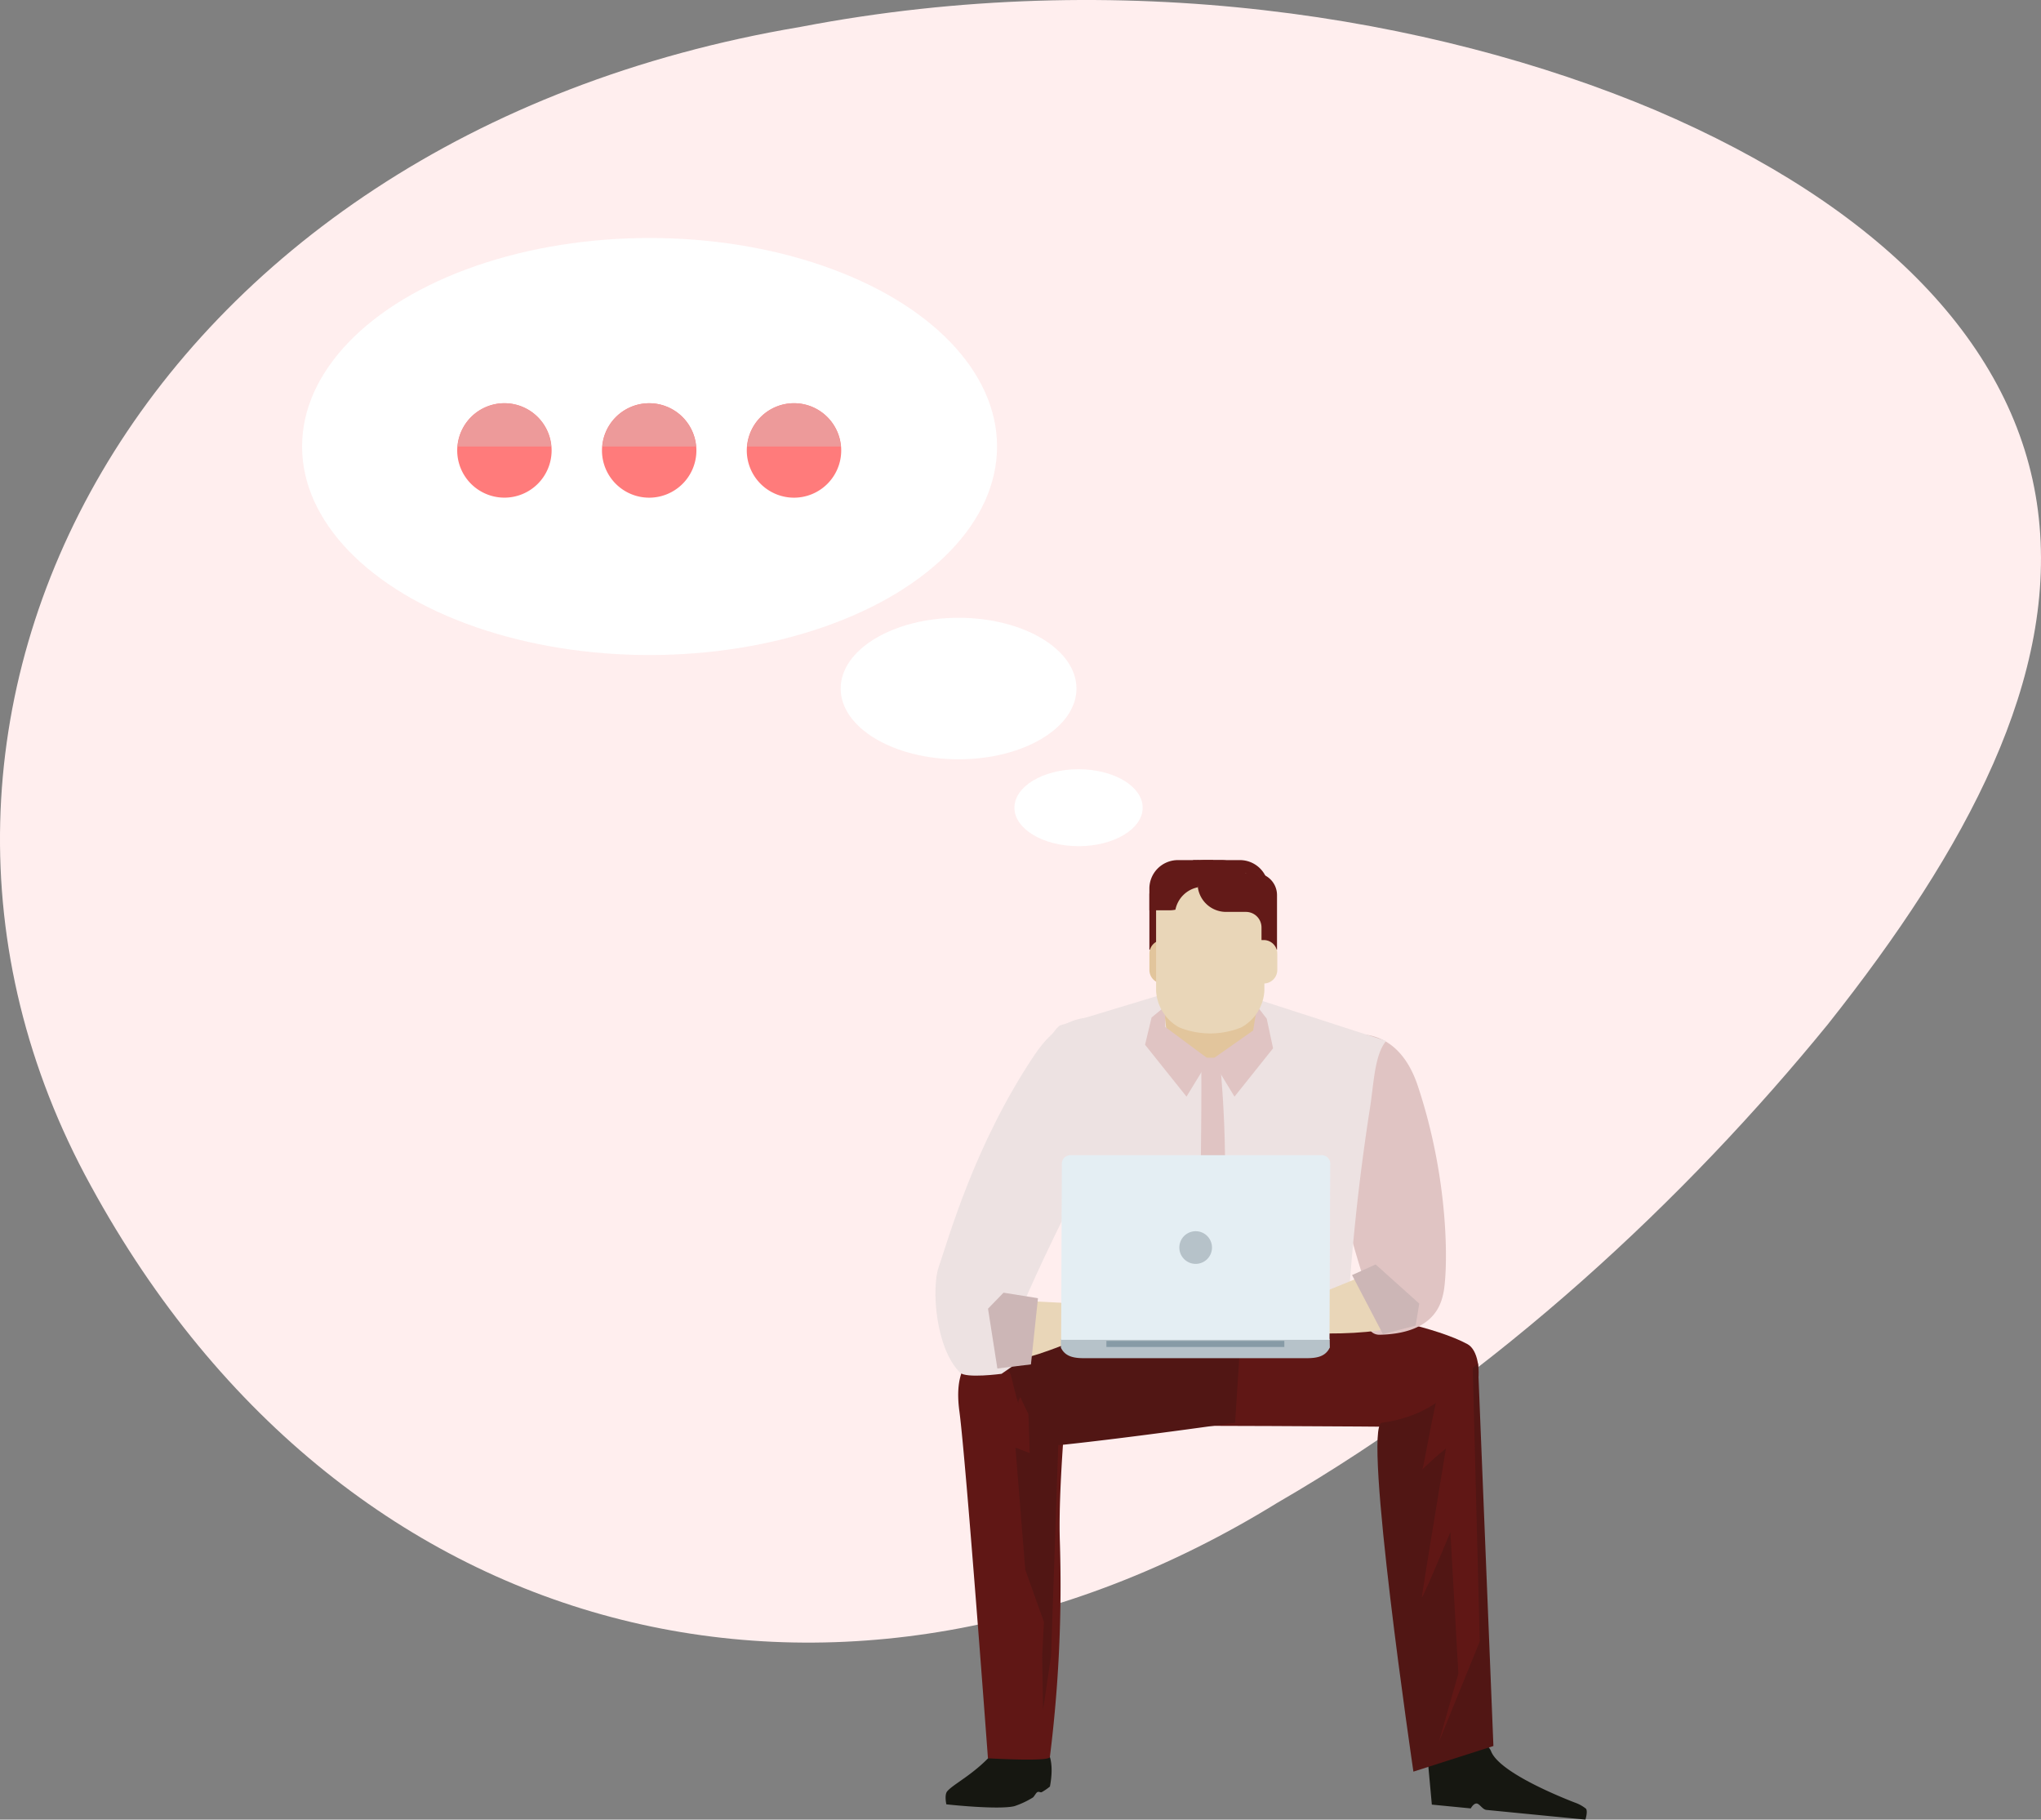 <svg xmlns="http://www.w3.org/2000/svg" width="250" height="222.855" viewBox="0 0 250 222.855">
  <rect x="0" y="0" width="250" height="222.855" fill="#808080" stroke="none"/>
  <g id="グループ_384" data-name="グループ 384" transform="translate(-88.295 -112.126)">
    <path id="パス_484" data-name="パス 484" d="M186.314,115.426c39.189-7.533,77.381-1.338,104.7,10.175,27.593,11.77,44.306,28.86,46.9,49.024,2.625,20.359-8.631,41.405-25.722,62.944-17.344,21.273-40.513,43.036-67.465,58.624-52.013,32.06-113.714,19.037-145.31-38.849C67.811,199.846,105.664,129,186.314,115.426Z" fill="#fee"/>
    <path id="パス_485" data-name="パス 485" d="M535.681,649.475s23.426.048,32.465.187c6.255.093,6.827-8.825,4.36-10.17-7.494-4.074-30.865-6.171-30.865-6.171l-15.9,14.6S526.635,647.9,535.681,649.475Z" transform="translate(-304.451 -362.74)" fill="#601715"/>
    <path id="パス_486" data-name="パス 486" d="M626.843,528.886s6.025-1.686,8.643,6.178c4.025,12.069,3.669,23.139,3.11,25.5-.261,1.084-1.032,4.836-7.763,4.981-2.726.059-1.637-5.789-1.637-5.789a128.076,128.076,0,0,1-3.615-13.367C623.721,537.984,626.843,528.886,626.843,528.886Z" transform="translate(-373.527 -289.95)" fill="#e0c4c3"/>
    <path id="パス_487" data-name="パス 487" d="M550.835,518.23l-15.448-4.995-11.692-.786-12.81,3.877s-4.193,2.889-.3,12.172,2.4,23.839,2.4,23.839l33.046,1.058a268.373,268.373,0,0,1,2.814-26.9C549.332,523.49,549.392,519.956,550.835,518.23Z" transform="translate(-292.752 -278.616)" fill="#ede2e2"/>
    <path id="パス_488" data-name="パス 488" d="M571.9,554.968h1.688a140.089,140.089,0,0,0-.264-39.328c-.509.3-1.013.605-1.523.9C572.229,529.78,571.5,543.017,571.9,554.968Z" transform="translate(-336.492 -280.837)" fill="#e0c4c3"/>
    <g id="グループ_374" data-name="グループ 374" transform="translate(230.065 222.366)">
      <path id="パス_489" data-name="パス 489" d="M566.521,490.625a3.84,3.84,0,0,1-3.224,3.409h-4.364a3.839,3.839,0,0,1-3.22-3.409q-.534-4.42-1.07-8.837c-.24-1.767.811-5.309,3.134-6.358a8.333,8.333,0,0,1,6.682,0c2.324,1.049,3.371,4.591,3.135,6.358Q567.059,486.211,566.521,490.625Z" transform="translate(-554.61 -474.731)" fill="#e2c59c"/>
    </g>
    <path id="パス_490" data-name="パス 490" d="M557.471,524.057,554.7,528.6l-5.078-6.351.8-3.34,1.652-1.356.021,2.516Z" transform="translate(-321.071 -282.169)" fill="#e0c4c3"/>
    <path id="パス_491" data-name="パス 491" d="M576.555,523.993l2.769,4.545,4.727-5.918-.778-3.627-1.18-1.53-.481,2.974Z" transform="translate(-339.818 -282.105)" fill="#e0c4c3"/>
    <path id="パス_492" data-name="パス 492" d="M558.214,458.6a3.482,3.482,0,0,0-2.926,1.578h-1.2a2.707,2.707,0,0,0-2.708,2.71v6.685h1.9V466.85a1.907,1.907,0,0,1,1.9-1.906h.516a3.492,3.492,0,0,0,3.494-3.492V458.6Z" transform="translate(-322.298 -241.135)" fill="#631a18"/>
    <path id="パス_493" data-name="パス 493" d="M554.838,494.485a1.658,1.658,0,0,1-1.661,1.657h-.137a1.657,1.657,0,0,1-1.658-1.657v-2.011a1.656,1.656,0,0,1,1.658-1.654h.137a1.657,1.657,0,0,1,1.517.985" transform="translate(-322.298 -263.563)" fill="#e2c59c"/>
    <path id="パス_494" data-name="パス 494" d="M568.959,461.251V458.6H574.7a3.491,3.491,0,0,1,3.494,3.491v2.657h-5.737A3.493,3.493,0,0,1,568.959,461.251Z" transform="translate(-334.531 -241.135)" fill="#631a18"/>
    <path id="パス_495" data-name="パス 495" d="M567.338,478.2a5.458,5.458,0,0,1-2.825,4.484,10.148,10.148,0,0,1-7.611,0,5.449,5.449,0,0,1-2.828-4.484V466.368a2.935,2.935,0,0,1,3.108-2.605h7.049a2.93,2.93,0,0,1,3.107,2.605Z" transform="translate(-324.171 -244.732)" fill="#e9d6b8"/>
    <path id="パス_496" data-name="パス 496" d="M573.7,458.6a3.484,3.484,0,0,1,2.924,1.578h1.2a2.706,2.706,0,0,1,2.7,2.71v6.685h-1.9V466.85a1.906,1.906,0,0,0-1.907-1.906h-2.43a3.488,3.488,0,0,1-3.493-3.492V458.6Z" transform="translate(-335.809 -241.135)" fill="#631a18"/>
    <path id="パス_497" data-name="パス 497" d="M591.541,492.474a1.652,1.652,0,0,1,1.656-1.654h.139a1.658,1.658,0,0,1,1.66,1.654v2.011a1.663,1.663,0,0,1-1.66,1.657H593.2a1.661,1.661,0,0,1-1.515-.985" transform="translate(-350.248 -263.563)" fill="#e9d6b8"/>
    <path id="パス_498" data-name="パス 498" d="M557.284,461.937a3.771,3.771,0,0,0,.065-.685V458.6h-2.47a3.493,3.493,0,0,0-3.5,3.491v2.657h2.473a3.433,3.433,0,0,0,.718-.075A3.5,3.5,0,0,1,557.284,461.937Z" transform="translate(-322.298 -241.135)" fill="#631a18"/>
    <path id="パス_499" data-name="パス 499" d="M469.471,820.877c-.359.437-.1,1.587-.1,1.587s6.3.7,8.333.226a10.684,10.684,0,0,0,2.259-1.058c.14-.082.392-.566.529-.646.253-.154.386.1.6-.035a6.73,6.73,0,0,0,.966-.665c.555-2.895-.182-4.058-.182-4.058s-5.369-1.783-6.374-.544C473.137,818.617,470.261,819.919,469.471,820.877Z" transform="translate(-265.159 -489.357)" fill="#161711"/>
    <path id="パス_500" data-name="パス 500" d="M663.744,817.134l.435,4.764,4.77.465s.328-.637.734-.6c.341.034.716.738,1.175.784,1,.1,2.119.207,2.56.252l9.573.937s.31-.964.078-1.328a4.58,4.58,0,0,0-1.4-.769c-2.394-.931-9.231-3.782-10.227-6.258C670.23,812.371,663.744,817.134,663.744,817.134Z" transform="translate(-400.5 -488.757)" fill="#161711"/>
    <g id="グループ_375" data-name="グループ 375" transform="translate(239.91 268.07)">
      <path id="パス_501" data-name="パス 501" d="M603.116,625.066l-16.125,6.585s11.44,1.634,18.59.177C610.416,630.838,603.337,624.86,603.116,625.066Z" transform="translate(-586.991 -625.061)" fill="#e9d6b8"/>
    </g>
    <path id="パス_502" data-name="パス 502" d="M488.141,655.217s-1.551,14.722-1.331,22.507a169.266,169.266,0,0,1-1.213,26.708c-.086.591-7.585.149-7.585.149s-2.691-36.5-3.5-42.51S476.043,651.723,488.141,655.217Z" transform="translate(-268.704 -377.11)" fill="#601715"/>
    <path id="パス_503" data-name="パス 503" d="M652.839,663.844s-2.416,3.817-9.042,4.719c-2.4.326,3.861,42.728,3.861,42.728l9.8-3.138-1.894-46.888Z" transform="translate(-386.236 -382.189)" fill="#511614"/>
    <path id="パス_504" data-name="パス 504" d="M512.6,649.063s-12.8,1.828-21.348,2.723c-3.136.33-5.847-8.441-6.209-8.821a6.458,6.458,0,0,0-4.469-2.179c1.852-2,11.441-3.858,21.462-6.21s11.547-.869,11.547-.869Z" transform="translate(-273.018 -362.688)" fill="#511614"/>
    <path id="パス_505" data-name="パス 505" d="M502.039,634.573c-10.021,2.353-19.611,4.213-21.462,6.21a6.458,6.458,0,0,1,4.469,2.179c.1.1.673,2.918,1.086,3.922-1.632-2.942,21.917-11.242,27-13.39C512.185,633.19,509.417,632.843,502.039,634.573Z" transform="translate(-273.018 -362.687)" fill="#511614"/>
    <path id="パス_506" data-name="パス 506" d="M502.755,678.684l-.979,28.651-.982,6.645-.108-6.645.216-4.14-2.288-6.427-1.2-14.923,1.746.653-.218-6.536Z" transform="translate(-284.737 -392.417)" fill="#511614"/>
    <path id="パス_507" data-name="パス 507" d="M664.93,658.042l2.395.655.873,34.421-5.009,12.311,2.394-8.389-.98-17.321s-3.488,8.388-3.488,7.956,2.944-18.2,2.944-18.2a39.134,39.134,0,0,0-2.944,2.615C661.442,671.986,663.075,659.676,664.93,658.042Z" transform="translate(-398.653 -379.945)" fill="#601715"/>
    <path id="パス_508" data-name="パス 508" d="M487.508,523.178s-5.15-4.033-10.182,3.451c-7.379,10.968-10.583,22.635-11.757,26.01-.894,2.593-.4,9.91,2.616,12.927.728.728,5.085.142,5.085.142l2.86-1.974-1.2-2.3-.066-1.818s3.659-8.822,8.148-17.163S487.508,523.178,487.508,523.178Z" transform="translate(-262.296 -285.328)" fill="#ede2e2"/>
    <g id="グループ_377" data-name="グループ 377" transform="translate(211.352 270.391)">
      <path id="パス_509" data-name="パス 509" d="M494.338,635.964l16.71.869s-16.095,7.385-16.625,6.111C491.406,635.734,494.338,635.964,494.338,635.964Z" transform="translate(-493.06 -634.97)" fill="#e9d6b8"/>
      <g id="グループ_376" data-name="グループ 376" transform="translate(10.328)">
        <path id="パス_510" data-name="パス 510" d="M527.174,633.174c.977-.469.886-.477.886-.477a4.025,4.025,0,0,0,2.188,1.259c.643.1,2.715.127,2.715.127l3.076.073,1.428-.077a2.623,2.623,0,0,1,1.018.029c.622.4.092.72.092.72l-5.517.781,5.3.659s.668.194.7.557c.026.333-.2.324-.2.324l-6.155.658,2.7.644s.644.208.692.557c.057.381.079.487.079.487l-5.661-.555S526.2,633.645,527.174,633.174Z" transform="translate(-527.03 -632.697)" fill="#e9d6b8"/>
        <path id="パス_511" data-name="パス 511" d="M546.291,645.488l3.707.675a3.089,3.089,0,0,1,1.219.332.5.5,0,0,1,.178.694l-5.68-.479Z" transform="translate(-540.034 -641.599)" fill="#e9d6b8"/>
      </g>
    </g>
    <g id="グループ_380" data-name="グループ 380" transform="translate(218.244 253.605)">
      <path id="パス_512" data-name="パス 512" d="M548.652,652.579a.192.192,0,0,1,.017-.031l-.017-1.054H515.729v1.054a.094.094,0,0,0,0,.031l.114.2c.56.916,1.566,1.075,2.718,1.075h27.26c1.151,0,2.158-.159,2.717-1.075Z" transform="translate(-515.728 -628.993)" fill="#b6c2c9"/>
      <g id="グループ_378" data-name="グループ 378" transform="translate(5.572 22.743)">
        <rect id="長方形_178" data-name="長方形 178" width="21.796" height="0.744" fill="#879ba6"/>
      </g>
      <g id="グループ_379" data-name="グループ 379" transform="translate(0.028)">
        <path id="パス_513" data-name="パス 513" d="M548.692,600.1l.087-21.586a1.023,1.023,0,0,0-1.027-1.029h-30.81a1.037,1.037,0,0,0-1.036,1.029l-.088,21.586Z" transform="translate(-515.819 -577.484)" fill="#e4eef3"/>
        <path id="パス_514" data-name="パス 514" d="M567.463,610.106a2,2,0,1,1-1.987-1.995A2,2,0,0,1,567.463,610.106Z" transform="translate(-548.984 -598.8)" fill="#b6c2c9"/>
      </g>
    </g>
    <path id="パス_515" data-name="パス 515" d="M487.508,642.16l-1.145-7.326,1.9-1.959,4.219.675-.863,8.108Z" transform="translate(-277.046 -362.43)" fill="#ccb6b6"/>
    <path id="パス_516" data-name="パス 516" d="M640.821,628.985l.441-2.695-5.34-4.793-2.891,1.3,3.779,7.227Z" transform="translate(-379.125 -354.511)" fill="#ccb6b6"/>
    <ellipse id="楕円形_16" data-name="楕円形 16" cx="14.441" cy="8.665" rx="14.441" ry="8.665" transform="translate(191.269 187.789)" fill="#fff"/>
    <ellipse id="楕円形_17" data-name="楕円形 17" cx="7.854" cy="4.712" rx="7.854" ry="4.712" transform="translate(212.55 206.335)" fill="#fff"/>
    <g id="グループ_383" data-name="グループ 383" transform="translate(125.296 141.274)">
      <ellipse id="楕円形_18" data-name="楕円形 18" cx="42.563" cy="25.538" rx="42.563" ry="25.538" fill="#fff"/>
      <g id="グループ_381" data-name="グループ 381" transform="translate(19.003 20.238)">
        <path id="パス_517" data-name="パス 517" d="M389.172,280.352a5.783,5.783,0,1,0,5.79-5.786A5.787,5.787,0,0,0,389.172,280.352Z" transform="translate(-353.703 -274.566)" fill="#ff7b7b"/>
        <path id="パス_518" data-name="パス 518" d="M330.826,280.352a5.783,5.783,0,1,0,5.793-5.786A5.789,5.789,0,0,0,330.826,280.352Z" transform="translate(-313.095 -274.566)" fill="#ff7b7b"/>
        <path id="パス_519" data-name="パス 519" d="M272.505,280.352a5.781,5.781,0,1,0,5.785-5.786A5.785,5.785,0,0,0,272.505,280.352Z" transform="translate(-272.505 -274.566)" fill="#ff7b7b"/>
      </g>
      <g id="グループ_382" data-name="グループ 382" transform="translate(19.049 20.238)">
        <path id="パス_520" data-name="パス 520" d="M400.8,279.866H389.334a5.751,5.751,0,0,1,11.467,0Z" transform="translate(-353.861 -274.566)" fill="#ed9a9a"/>
        <path id="パス_521" data-name="パス 521" d="M342.459,279.866H330.991a5.752,5.752,0,0,1,11.468,0Z" transform="translate(-313.256 -274.566)" fill="#ed9a9a"/>
        <path id="パス_522" data-name="パス 522" d="M284.123,279.866H272.656a5.751,5.751,0,0,1,11.467,0Z" transform="translate(-272.656 -274.566)" fill="#ed9a9a"/>
      </g>
    </g>
  </g>
</svg>
